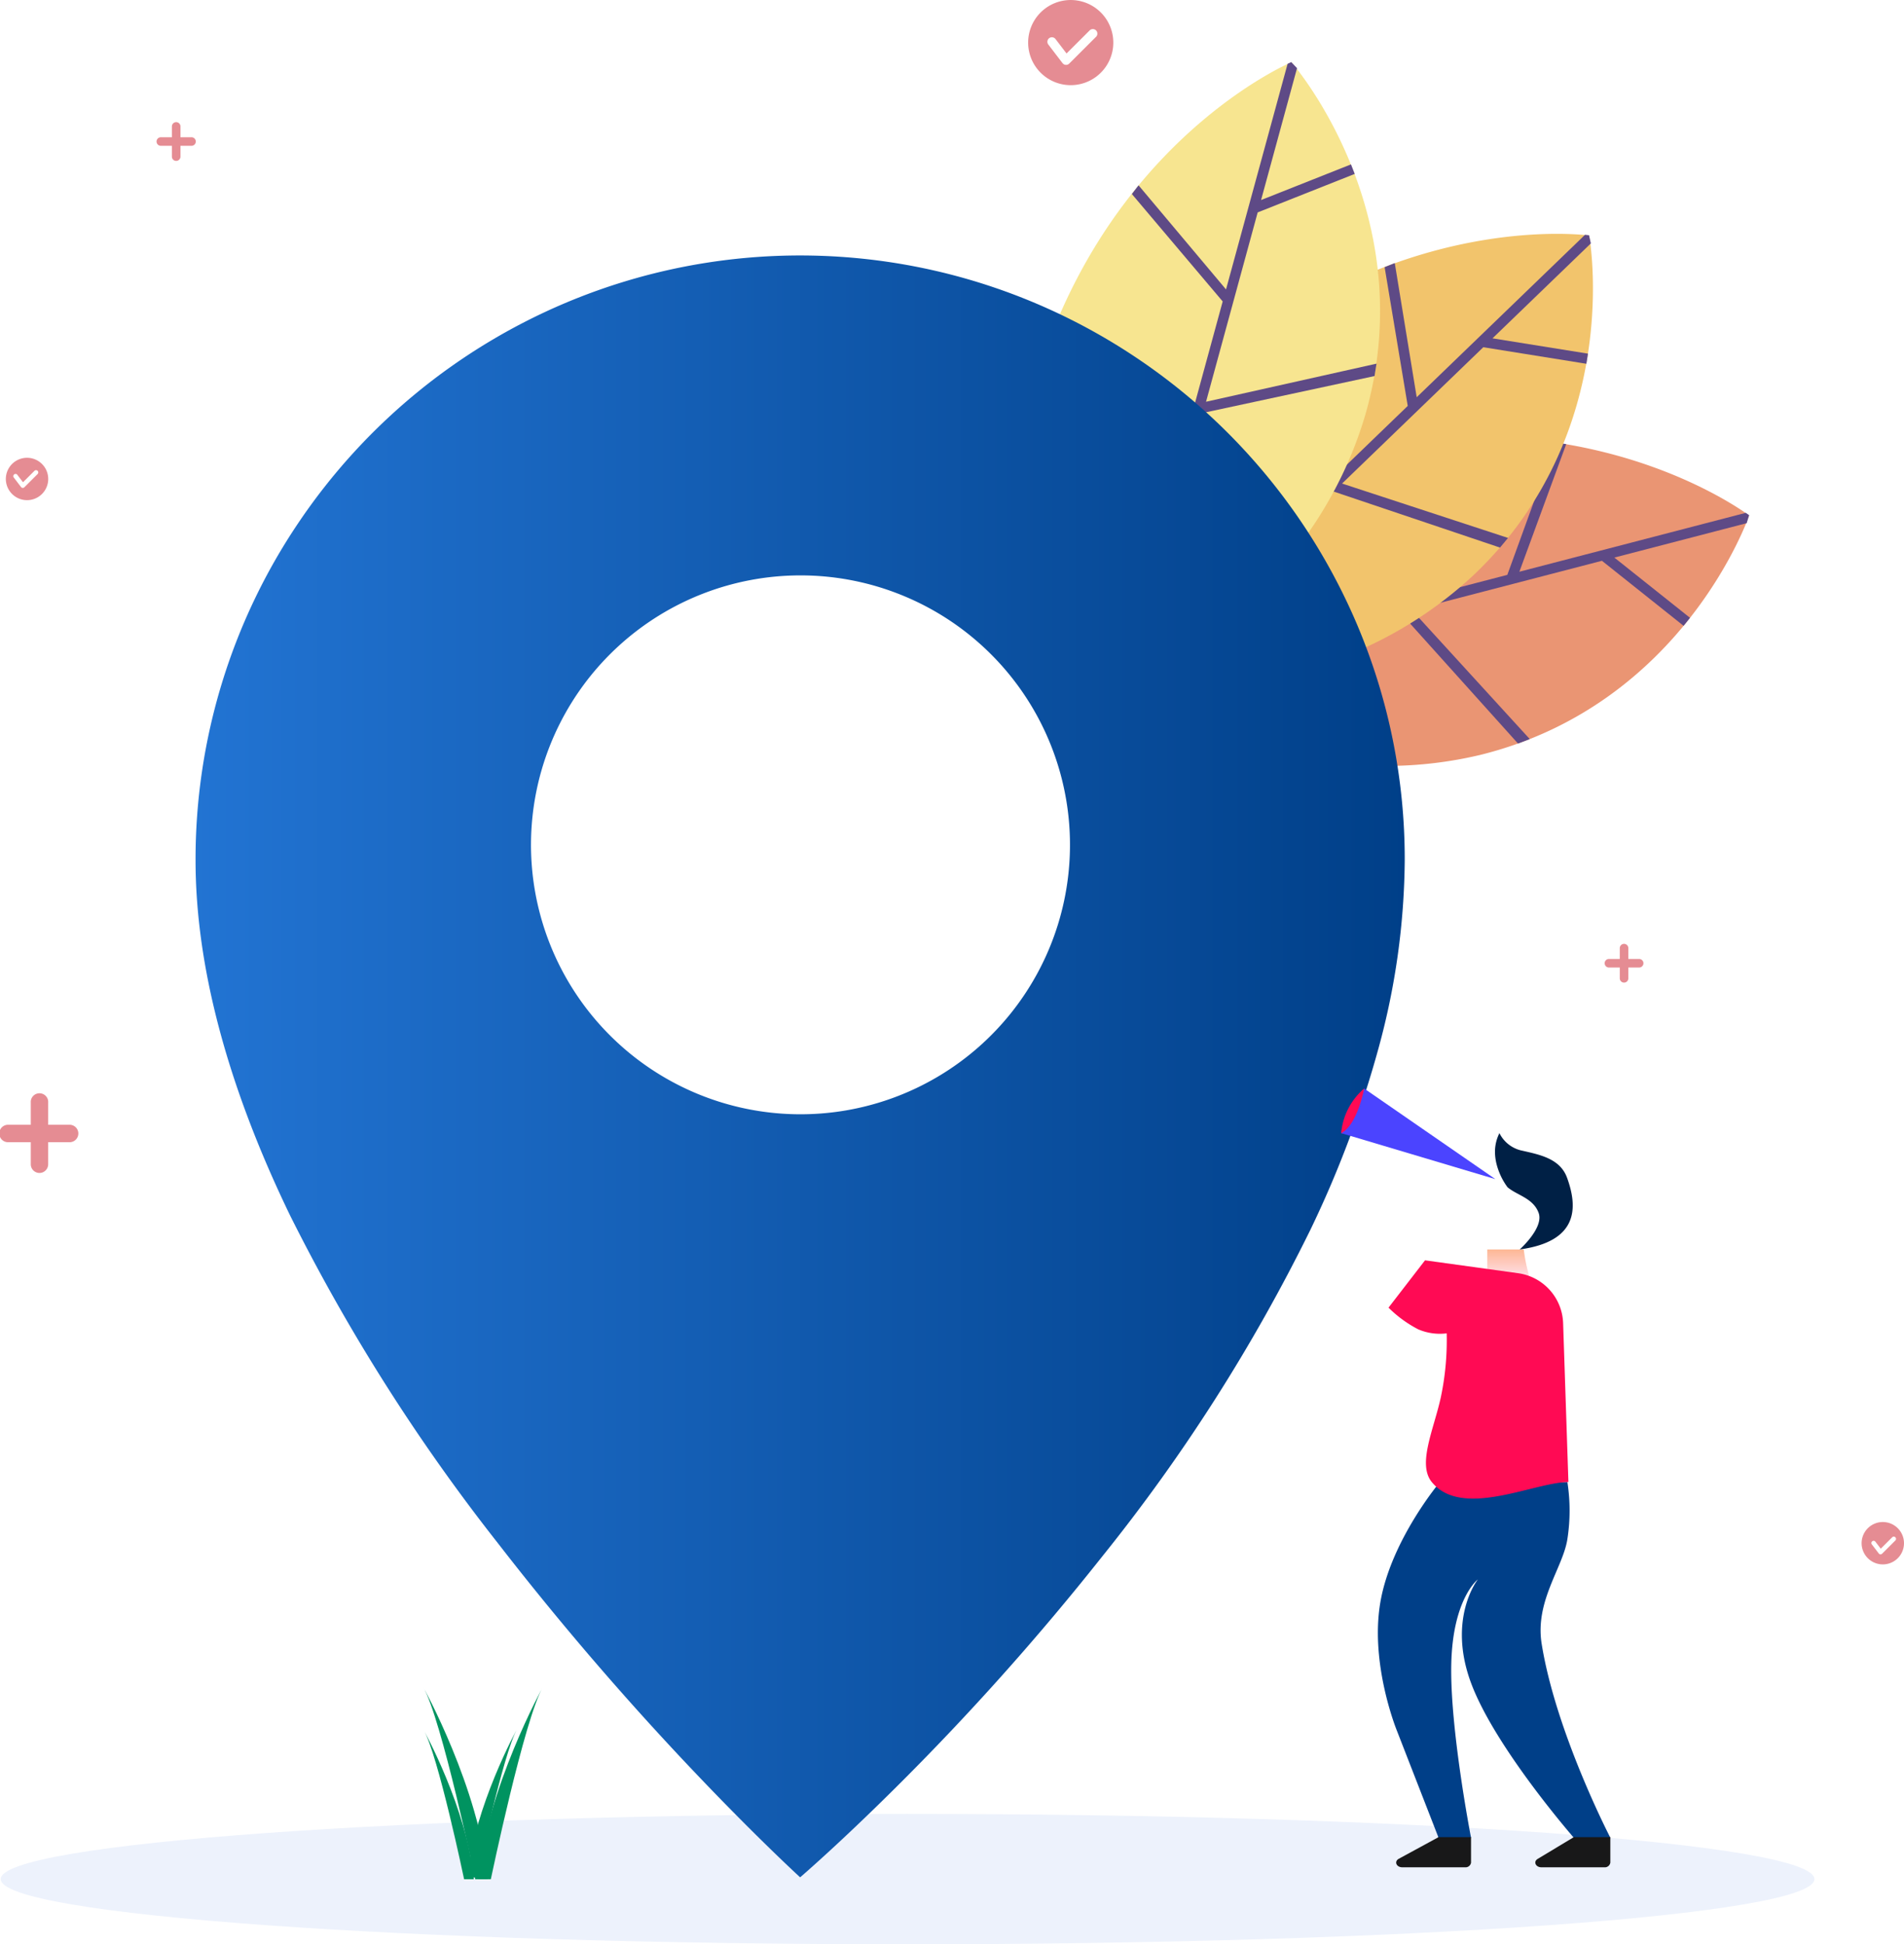 <svg id="Component_8_1" data-name="Component 8 – 1" xmlns="http://www.w3.org/2000/svg"
    width="142.235" height="145.272" viewBox="0 0 142.235 145.272">
    <defs>
        <linearGradient id="linear-gradient" y1="0.5" x2="1" y2="0.5"
            gradientUnits="objectBoundingBox">
            <stop offset="0" stop-color="#2274d3"></stop>
            <stop offset="1" stop-color="#003f88"></stop>
        </linearGradient>
        <linearGradient id="linear-gradient-2" x1="0.5" x2="0.5" y2="1"
            gradientUnits="objectBoundingBox">
            <stop offset="0" stop-color="#fdb794"></stop>
            <stop offset="1" stop-color="#ffdee8"></stop>
        </linearGradient>
        <linearGradient id="linear-gradient-3" x1="-0.961" y1="-0.148" x2="1" y2="1.19"></linearGradient>
    </defs>
    <path id="Path_21001" data-name="Path 21001"
        d="M1590,1481.883c-37.414,0-67.745-2.182-67.745-4.871s30.331-4.871,67.745-4.871,67.747,2.18,67.747,4.871-30.331,4.871-67.747,4.871"
        transform="translate(-1522.204 -1336.61)" fill="#edf2fc"></path>
    <path id="Path_21002" data-name="Path 21002"
        d="M2221.86,637.707a30.375,30.375,0,0,0,26.069,5.888c15.248-3.766,20.087-17.887,20.087-17.887s-10.045-7.679-26.035-5.5-20.121,17.5-20.121,17.5"
        transform="translate(-2137.35 -587.19)" fill="#ea9573"></path>
    <path id="Path_21003" data-name="Path 21003"
        d="M2238.6,624.1l.982-.273-4.848,13.5,15.218-3.956,3.588-9.878.812.107-3.5,9.537,16.911-4.4.248.172-.179.6-9.885,2.57,5.651,4.5-.478.6-6.1-4.86-14.193,3.689,8.8,9.632-.878.333-8.763-9.747-19.7,5.12-.437-.414.059-.279,11.923-3.1L2238.6,624.1"
        transform="translate(-2137.35 -590.419)" fill="#5e4a86"></path>
    <path id="Path_21004" data-name="Path 21004"
        d="M2216.9,527.538a30.375,30.375,0,0,0,25.6-7.677c11.432-10.77,8.711-25.447,8.711-25.447s-12.521-1.755-25.38,8-8.93,25.127-8.93,25.127"
        transform="translate(-2132.496 -476.818)" fill="#f2c46c"></path>
    <path id="Path_21005" data-name="Path 21005"
        d="M2226.712,505.176l.719-.72,2.406,14.137,11.313-10.921-1.727-10.367.758-.305,1.638,10.025,12.571-12.136.3.029.14.611-7.348,7.094,7.133,1.145-.121.756-7.7-1.236-10.551,10.185,12.4,4.065-.6.721-12.421-4.185L2220.98,528.21l-.584-.146-.086-.272,8.863-8.556-2.46-14.06"
        transform="translate(-2135.987 -477.344)" fill="#5e4a86"></path>
    <path id="Path_21006" data-name="Path 21006"
        d="M2166.265,434.09A30.374,30.374,0,0,0,2184.34,414.4c4.318-15.1-5.526-26.322-5.526-26.322s-11.657,4.894-17.723,19.849,5.174,26.16,5.174,26.16"
        transform="translate(-2082.339 -383.43)" fill="#f7e590"></path>
    <path id="Path_21007" data-name="Path 21007"
        d="M2165.04,411.11l.251-.987,9.3,10.919,4.138-15.17-6.785-8.026.5-.651,6.534,7.779,4.6-16.856.272-.129.433.453-2.687,9.854,6.716-2.664.281.712-7.25,2.876-3.858,14.147,12.735-2.847-.148.927-12.814,2.754-5.354,19.632-.576.174-.214-.19,3.242-11.885-9.3-10.824"
        transform="translate(-2087.39 -383.349)" fill="#5e4a86"></path>
    <path id="Subtraction_4" data-name="Subtraction 4"
        d="M45.164,121.163h0c-.028-.026-2.889-2.647-7.056-6.989A223.962,223.962,0,0,1,22.582,96.192,142.726,142.726,0,0,1,7.057,71.7C2.374,62.016,0,53.09,0,45.165A44.954,44.954,0,0,1,7.713,19.913,45.3,45.3,0,0,1,27.584,3.549,45.1,45.1,0,0,1,70.416,7.714,45.3,45.3,0,0,1,86.78,27.585a44.886,44.886,0,0,1,3.549,17.58,54.506,54.506,0,0,1-1.941,13.988A79.507,79.507,0,0,1,83.272,72.8,131.5,131.5,0,0,1,67.746,97.169,195.214,195.214,0,0,1,52.221,114.54c-4.176,4.149-7.028,6.6-7.057,6.622Zm0-97.277a20.132,20.132,0,1,0,7.861,1.587A20.066,20.066,0,0,0,45.164,23.886Z"
        transform="translate(14.609 19.106)" fill="url(#linear-gradient)"></path>
    <path id="Path_21055" data-name="Path 21055"
        d="M2445.256,1124.807a13.418,13.418,0,0,1-.4-1.978h-2.727v2.021l3.126-.044"
        transform="translate(-2331.027 -1029.473)" fill="url(#linear-gradient-2)"></path>
    <path id="Path_21056" data-name="Path 21056"
        d="M2353.448,1023.23a4.971,4.971,0,0,0-1.718,3.335s2.224.5,1.718-3.335"
        transform="translate(-2251.541 -941.898)" fill="#ff0a54"></path>
    <path id="Path_21057" data-name="Path 21057"
        d="M2388.6,1266.79a13.878,13.878,0,0,1,0,4.259c-.326,2.133-2.433,4.621-1.923,7.817,1.061,6.644,5.135,14.5,5.135,14.5h-2.729s-5.886-6.739-7.68-11.565.506-7.737.506-7.737-1.854,1.416-1.981,6.241,1.475,13.06,1.475,13.06h-2.426l-3.113-8s-2.036-4.971-1.232-9.616,4.447-8.963,4.447-8.963h9.52"
        transform="translate(-2271.511 -1156.053)" fill="#003f88"></path>
    <path id="Path_21058" data-name="Path 21058"
        d="M2394.468,1146.1c-2.551,0-7.932,2.779-10.205,0-1.094-1.337.144-3.919.669-6.312a20.551,20.551,0,0,0,.443-4.8,4.081,4.081,0,0,1-2.126-.3,9.006,9.006,0,0,1-2.219-1.62l2.727-3.536,6.958.963a3.9,3.9,0,0,1,3.358,3.729"
        transform="translate(-2277.303 -1035.364)" fill="#ff0a54"></path>
    <path id="Path_21059" data-name="Path 21059"
        d="M2434.839,1081.06s-1.919.076-1.919-1.314.708-3.536,1.919-4.244,3.235-.809,3.235.4,1.009,3.234,0,3.739-1.315,1.516-3.235,1.415"
        transform="translate(-2322.929 -987.4)" fill="url(#linear-gradient-3)"></path>
    <path id="Path_21060" data-name="Path 21060"
        d="M2447.847,1054.892a5.02,5.02,0,0,1-.842-1.818,3.979,3.979,0,0,1-.074-.442,3.648,3.648,0,0,1-.022-.4,3.094,3.094,0,0,1,.332-1.384,2.441,2.441,0,0,0,1.718,1.314c1.314.3,2.816.593,3.335,2.021.808,2.223.856,4.757-3.538,5.356,0,0,1.82-1.617,1.415-2.729s-1.617-1.314-2.324-1.92"
        transform="translate(-2335.229 -966.183)" fill="#002045"></path>
    <path id="Path_21061" data-name="Path 21061"
        d="M2363.25,1030l-9.8-6.771s-.5,2.728-1.718,3.335l11.52,3.436"
        transform="translate(-2251.541 -941.898)" fill="#4b44ff"></path>
    <path id="Path_21062" data-name="Path 21062"
        d="M2361.644,1051.558l.786-9.53h0l.007-.045,0-.063,0,0c.276-1.592.938-1.951,1.234-1.951a1.185,1.185,0,0,1,.91,1.01c.094.568-.567,1.549-.652,1.671a44.162,44.162,0,0,1,.349,4.476,10.02,10.02,0,0,0,.3,2.784l2.122.871-2.425,3.132-1.353-.45a1.888,1.888,0,0,1-1.287-1.906"
        transform="translate(-2260.255 -956.617)" fill="url(#linear-gradient-3)"></path>
    <path id="Path_21063" data-name="Path 21063"
        d="M2405.541,1067.594l.453,4.834v2.669l-2.374-.328.373-7.519,1.548.344"
        transform="translate(-2297.166 -980.603)" fill="url(#linear-gradient-3)"></path>
    <path id="Path_21064" data-name="Path 21064"
        d="M2477.477,1486.92h-2.729l-2.7,1.627c-.342.205-.152.626.28.626h4.693a.413.413,0,0,0,.455-.35v-1.9"
        transform="translate(-2357.179 -1349.654)" fill="#181819"></path>
    <path id="Path_21065" data-name="Path 21065"
        d="M2391.358,1486.92h-2.425l-2.972,1.617c-.363.2-.181.636.263.636h4.68a.413.413,0,0,0,.455-.35v-1.9"
        transform="translate(-2281.468 -1349.654)" fill="#181819"></path>
    <path id="Path_21070" data-name="Path 21070"
        d="M1811.763,1430.164s1.944-9.3,3.029-11.164c0,0-3.266,5.893-3.752,11.164h.723"
        transform="translate(-1776.128 -1289.886)" fill="#009360"></path>
    <path id="Path_21072" data-name="Path 21072"
        d="M1746.988,1431.274s-1.942-9.3-3.028-11.164c0,0,3.266,5.893,3.752,11.164h-.724"
        transform="translate(-1712.318 -1290.862)" fill="#009360"></path>
    <path id="Path_21074" data-name="Path 21074"
        d="M1677.484,1407.771s-2.505-11.992-3.9-14.391c0,0,4.21,7.6,4.836,14.391h-.932"
        transform="translate(-1641.984 -1267.359)" fill="#009360"></path>
    <path id="Path_21076" data-name="Path 21076"
        d="M1887.8,1407.771s2.505-11.992,3.9-14.391c0,0-4.21,7.6-4.836,14.391h.932"
        transform="translate(-1851.134 -1267.359)" fill="#009360"></path>
    <path id="Path_21077" data-name="Path 21077"
        d="M2164.365,353.212a3.181,3.181,0,1,1-2.677-3.616,3.181,3.181,0,0,1,2.677,3.616"
        transform="translate(-2081.232 -349.56)" fill="#e58c93"></path>
    <path id="Path_21078" data-name="Path 21078"
        d="M2171.161,370.264a.353.353,0,0,1-.09-.082l-1.059-1.386a.338.338,0,0,1,.538-.41l.824,1.079,1.716-1.713a.338.338,0,1,1,.477.478l-1.989,1.986a.335.335,0,0,1-.261.1.343.343,0,0,1-.156-.049"
        transform="translate(-2091.7 -365.469)" fill="#fffffe"></path>
    <path id="Path_21079" data-name="Path 21079"
        d="M1413.432,631.314a1.583,1.583,0,1,1-1.332-1.8,1.584,1.584,0,0,1,1.332,1.8"
        transform="translate(-1409.847 -595.292)" fill="#e58c93"></path>
    <path id="Path_21080" data-name="Path 21080"
        d="M1416.809,639.8a.191.191,0,0,1-.046-.041l-.526-.69a.168.168,0,1,1,.267-.2l.411.537.854-.852a.168.168,0,0,1,.238.238l-.99.988a.165.165,0,0,1-.129.049.167.167,0,0,1-.077-.025"
        transform="translate(-1415.196 -603.374)" fill="#fffffe"></path>
    <path id="Path_21081" data-name="Path 21081"
        d="M2676.922,1293.331a1.583,1.583,0,1,1-1.331-1.8,1.583,1.583,0,0,1,1.331,1.8"
        transform="translate(-2534.705 -1177.792)" fill="#e58c93"></path>
    <path id="Path_21082" data-name="Path 21082"
        d="M2680.309,1301.813a.161.161,0,0,1-.046-.041l-.526-.689a.168.168,0,0,1,.267-.2l.411.537.854-.852a.168.168,0,0,1,.238.238l-.99.988a.166.166,0,0,1-.129.05.17.17,0,0,1-.077-.026"
        transform="translate(-2539.917 -1185.706)" fill="#fffffe"></path>
    <path id="Path_21083" data-name="Path 21083"
        d="M1541.562,1032.493a.652.652,0,0,1-.652-.652v-4.6a.652.652,0,1,1,1.3,0v4.6a.652.652,0,0,1-.652.652"
        transform="translate(-1538.611 -944.852)" fill="#e58c93"></path>
    <path id="Path_21084" data-name="Path 21084"
        d="M1527.121,1046.934h-4.6a.652.652,0,1,1,0-1.3h4.6a.652.652,0,0,1,0,1.3"
        transform="translate(-1521.87 -961.593)" fill="#e58c93"></path>
    <path id="Path_21085" data-name="Path 21085"
        d="M2524.449,936.594a.319.319,0,0,1-.319-.32v-2.256a.319.319,0,1,1,.639,0v2.256a.32.32,0,0,1-.32.32"
        transform="translate(-2403.127 -863.176)" fill="#e58c93"></path>
    <path id="Path_21086" data-name="Path 21086"
        d="M2517.365,943.678h-2.257a.32.32,0,0,1,0-.64h2.257a.32.32,0,1,1,0,.64"
        transform="translate(-2394.915 -871.387)" fill="#e58c93"></path>
    <path id="Path_21087" data-name="Path 21087"
        d="M1486.66,243.057a.32.32,0,0,1-.32-.32v-2.255a.32.32,0,0,1,.64,0v2.255a.32.32,0,0,1-.32.32"
        transform="translate(-1473.499 -231.035)" fill="#e58c93"></path>
    <path id="Path_21088" data-name="Path 21088"
        d="M1479.575,250.14h-2.255a.32.32,0,1,1,0-.639h2.255a.32.32,0,1,1,0,.639"
        transform="translate(-1465.287 -239.246)" fill="#e58c93"></path>
</svg>